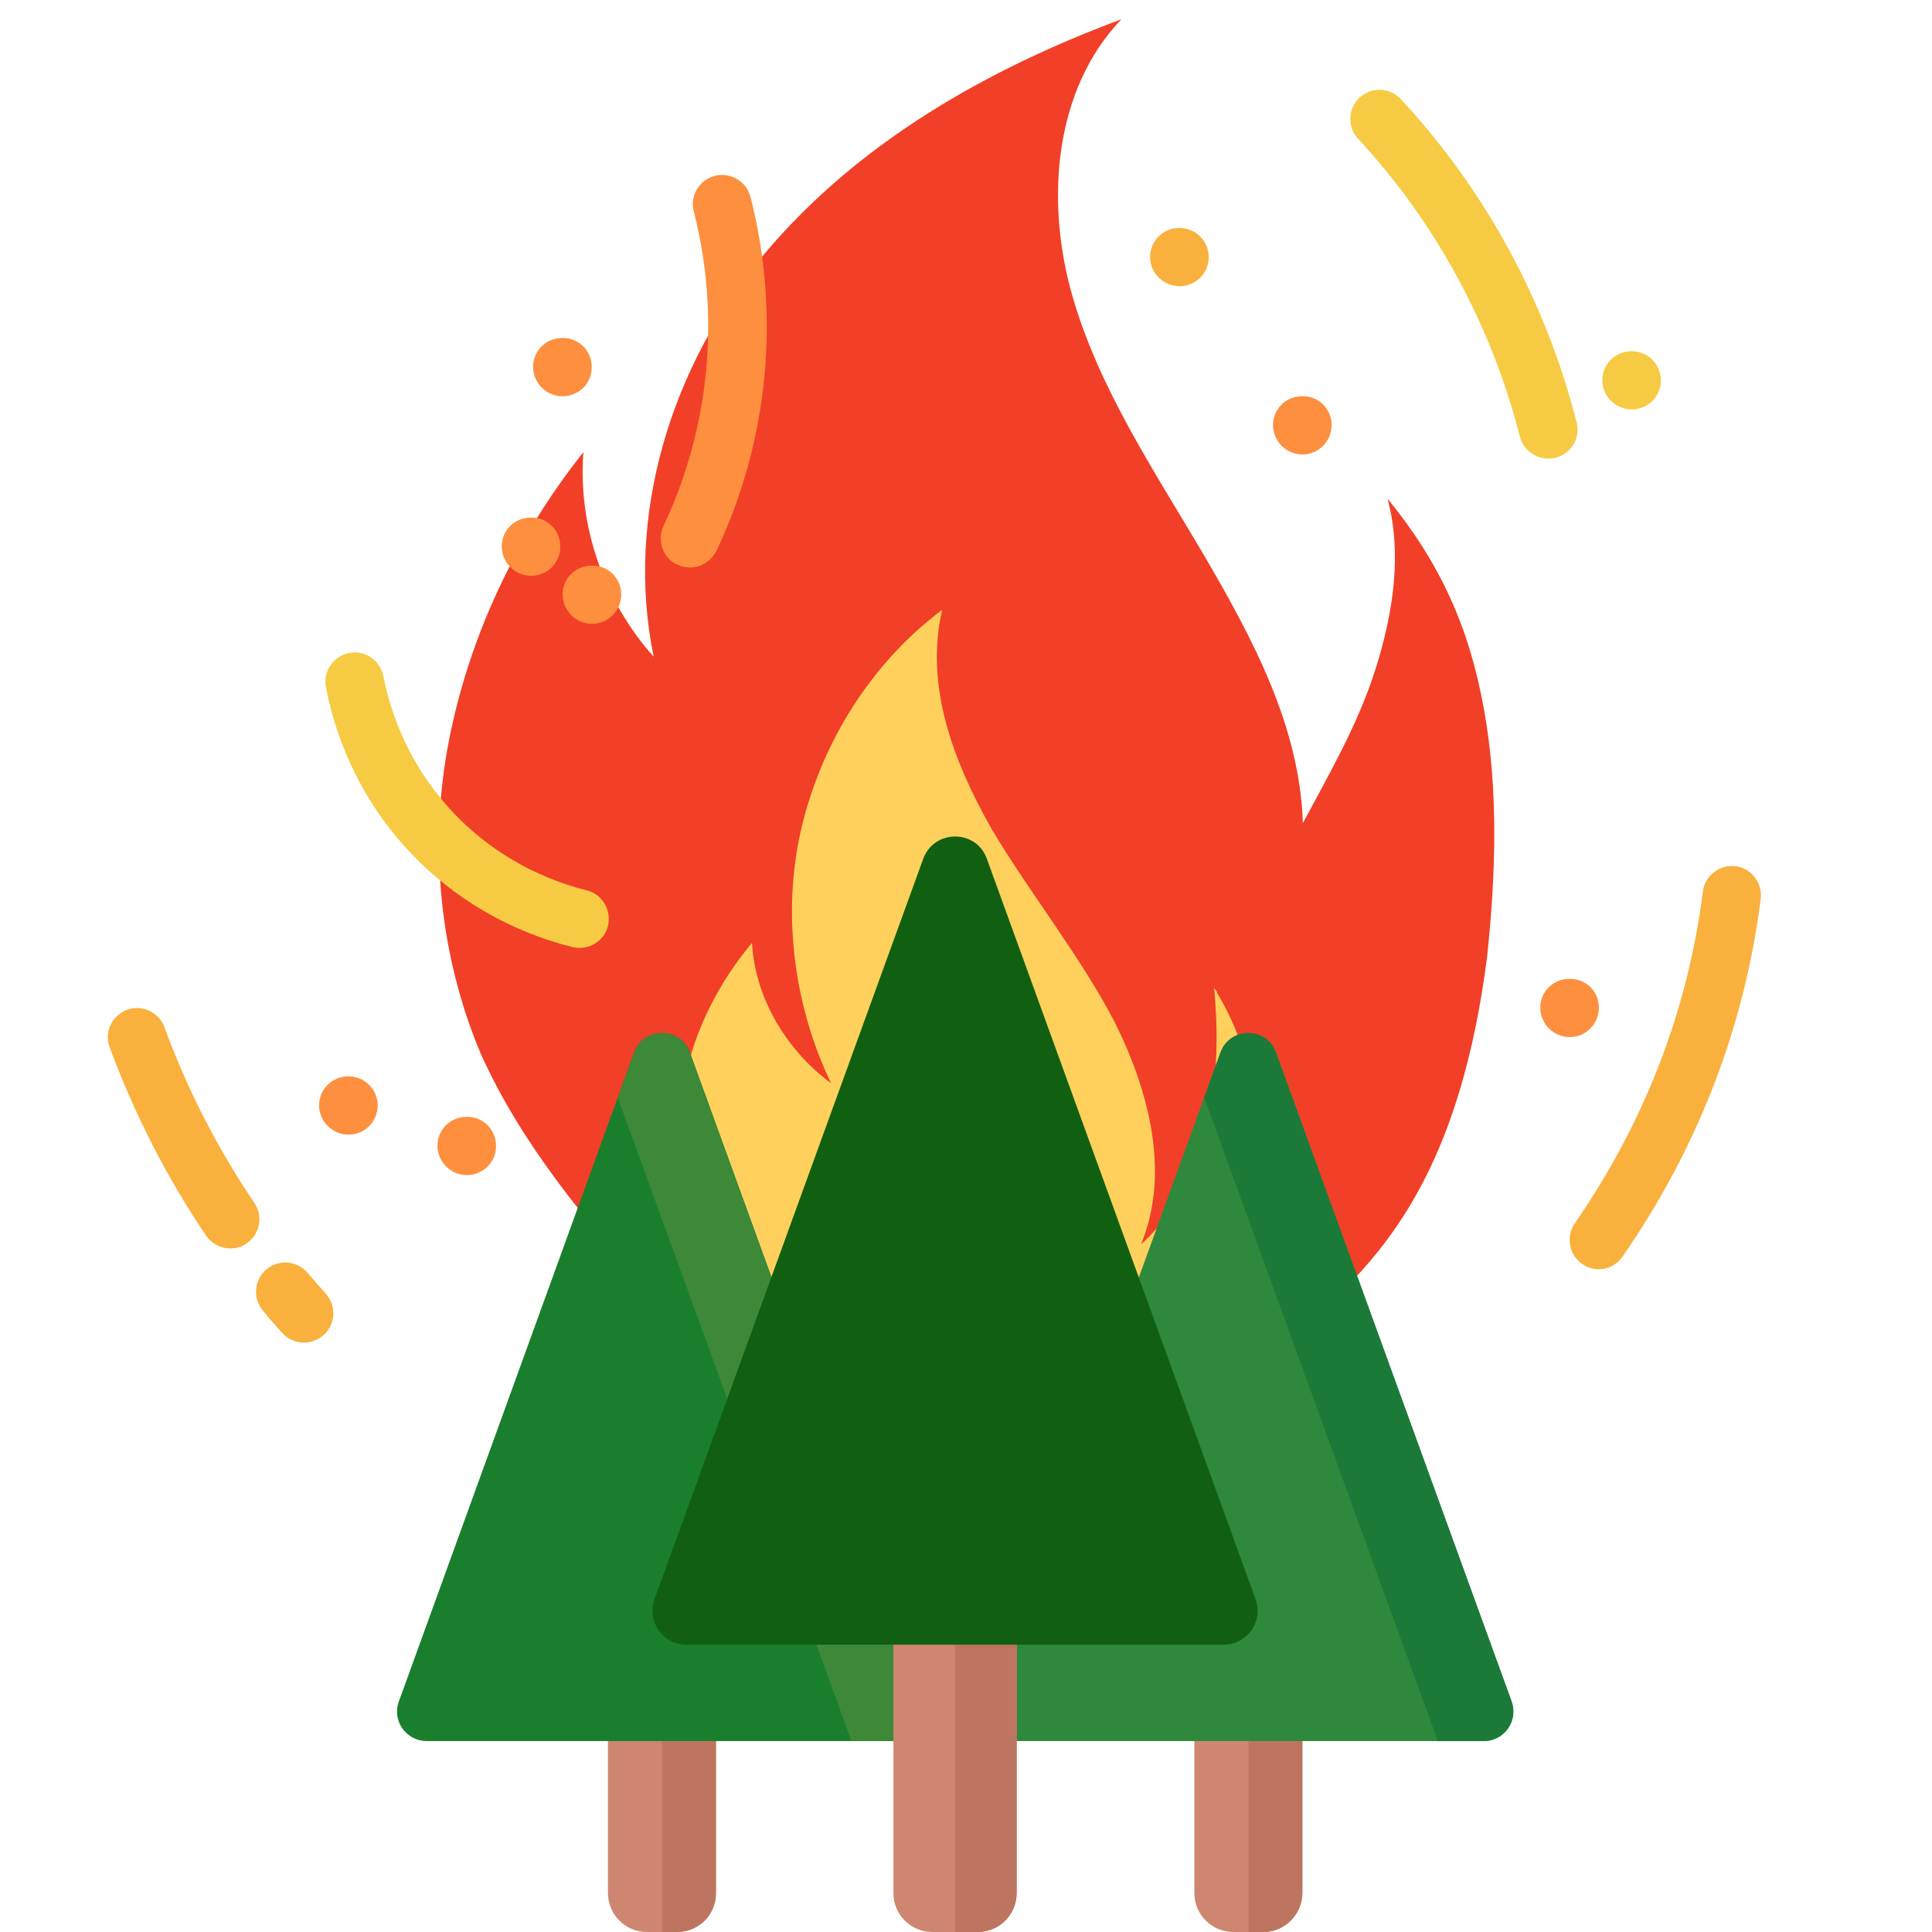 <?xml version="1.0" encoding="utf-8"?>
<!-- Generator: Adobe Illustrator 22.1.0, SVG Export Plug-In . SVG Version: 6.00 Build 0)  -->
<svg version="1.1" id="Layer_1" xmlns="http://www.w3.org/2000/svg" xmlns:xlink="http://www.w3.org/1999/xlink" x="0px" y="0px"
	 viewBox="0 0 511 511" style="enable-background:new 0 0 511 511;" xml:space="preserve">
<style type="text/css">
	.st0{fill:#F23F27;}
	.st1{fill:#FFD15C;}
	.st2{fill:#FAB03C;}
	.st3{fill:#F6CB43;}
	.st4{fill:#FD8F3E;}
	.st5{fill:#CF8671;}
	.st6{fill:#BE7560;}
	.st7{fill:#2E893D;}
	.st8{fill:#1C7A39;}
	.st9{fill:#197F2C;}
	.st10{fill:#3E8938;}
	.st11{fill:#116011;}
</style>
<g>
	<path class="st0" d="M172,342.2c-17-19.3-34-39.4-44.8-63.4c-10.8-25.5-13.9-54.9-8.5-82.7s17.8-54.1,35.6-76.5
		c-1.5,19.3,5.4,39.4,18.6,54.1c-7.7-37.1,4.6-77.3,29.4-106.7s58.8-48.7,94.3-61.9c-17.8,18.6-20.1,47.9-13.1,72.7
		c7,24.7,21.6,46.4,34.8,68.8c13.1,22.4,25.5,45.6,26.3,71.1c7-13.1,14.7-26.3,19.3-41c4.6-14.7,7-30.2,3.1-44.8
		c13.9,17,21.6,34,25.5,55.7c3.9,21.6,3.1,44.1,0.8,65.7c-3.1,24-9.3,48.7-22.4,68.8c-15.5,24-40.2,41-67.3,50.3
		C255.5,380.9,208.3,373.9,172,342.2z"/>
	<path class="st1" d="M230.7,370.8c63.4,24.7,126-50.3,91.2-108.2c0-0.8-0.8-0.8-0.8-1.5c3.1,31.7-4.6,54.9-19.3,68
		c7.7-18.6,2.3-40.2-7-58.8c-9.3-17.8-22.4-34-32.5-51c-10.1-17.8-17.8-37.9-13.1-58c-18.6,13.9-31.7,34.8-37.1,57.2
		s-2.3,47.2,7.7,68c-11.6-8.5-20.1-22.4-20.9-37.1c-12.4,14.7-20.1,34-19.3,53.3C179.7,333,203.7,360,230.7,370.8z"/>
</g>
<path class="st2" d="M422.9,335.7c-1.5,0-3-0.4-4.4-1.4c-3.5-2.4-4.4-7.2-2-10.7c18.5-26.8,29.9-56.3,33.9-87.8
	c0.5-4.2,4.4-7.2,8.6-6.7c4.2,0.5,7.2,4.4,6.7,8.6c-4.3,34-16.6,65.8-36.5,94.6C427.7,334.5,425.3,335.7,422.9,335.7z"/>
<path class="st3" d="M409.5,121.3c-3.4,0-6.6-2.3-7.5-5.8c-7.5-29.4-22.3-56.7-42.8-78.8c-2.9-3.1-2.7-8,0.4-10.9
	c3.1-2.9,8-2.7,10.9,0.4c22.3,24,38.4,53.6,46.5,85.5c1.1,4.1-1.4,8.3-5.6,9.4C410.7,121.2,410.1,121.3,409.5,121.3z"/>
<path class="st4" d="M182.5,150.1c-1.1,0-2.2-0.2-3.3-0.7c-3.9-1.8-5.5-6.4-3.7-10.3c12.2-25.9,15.1-55.4,8-83.2
	c-1.1-4.1,1.4-8.3,5.6-9.4c4.1-1,8.3,1.4,9.4,5.6c8,31.2,4.8,64.5-9,93.6C188.1,148.4,185.4,150.1,182.5,150.1z"/>
<path class="st2" d="M60.9,330.2c-2.5,0-4.9-1.2-6.4-3.4c-10.5-15.5-19-32.3-25.5-49.8c-1.5-4,0.6-8.4,4.6-9.9
	c4-1.5,8.4,0.6,9.9,4.6c6,16.4,14,32,23.8,46.5c2.4,3.5,1.4,8.3-2.1,10.7C63.9,329.8,62.4,330.2,60.9,330.2z"/>
<path class="st2" d="M80.3,355.1c-2.1,0-4.2-0.9-5.7-2.6c-1.7-1.9-3.5-3.9-5.1-5.9c-2.7-3.3-2.3-8.1,1-10.9c3.3-2.7,8.1-2.3,10.9,1
	c1.6,1.9,3.2,3.7,4.8,5.5c2.8,3.2,2.6,8-0.6,10.9C84,354.5,82.2,355.1,80.3,355.1z"/>
<path class="st3" d="M86.2,181.8c-0.8-4.2,1.9-8.2,6.1-9.1c4.2-0.8,8.2,1.9,9.1,6.1c5.5,28,26.1,49.7,53.8,56.7
	c4.1,1,6.6,5.2,5.6,9.4c-1,4.1-5.2,6.6-9.4,5.6C117.8,242,92.8,215.7,86.2,181.8z"/>
<path class="st5" d="M334.2,511h-8c-5.7,0-10.3-4.6-10.3-10.3v-51.8h28.5v51.8C344.4,506.4,339.8,511,334.2,511z"/>
<path class="st6" d="M334.2,511h-4v-62.1h14.3v51.8C344.4,506.4,339.8,511,334.2,511z"/>
<path class="st7" d="M322.8,278.4L260.5,450c-1.9,5.1,1.9,10.5,7.4,10.5h124.5c5.4,0,9.2-5.4,7.4-10.5l-62.3-171.6
	C335,271.5,325.3,271.5,322.8,278.4z"/>
<path class="st8" d="M392.5,460.5h-12.3c-0.1-0.4-0.2-0.7-0.3-1.1l-61.4-169.1l4.3-11.9c2.5-6.9,12.2-6.9,14.7,0L399.8,450
	C401.7,455.1,397.9,460.5,392.5,460.5z"/>
<path class="st5" d="M179.1,511h-8c-5.7,0-10.3-4.6-10.3-10.3v-51.8h28.5v51.8C189.4,506.4,184.8,511,179.1,511z"/>
<path class="st6" d="M179.1,511h-4v-62.1h14.3v51.8C189.4,506.4,184.8,511,179.1,511z"/>
<path class="st9" d="M167.7,278.4L105.5,450c-1.9,5.1,1.9,10.5,7.4,10.5h124.5c5.4,0,9.2-5.4,7.4-10.5l-62.3-171.6
	C180,271.5,170.2,271.5,167.7,278.4z"/>
<path class="st10" d="M237.4,460.5h-12.3c-0.1-0.4-0.2-0.7-0.3-1.1l-61.4-169.1l4.3-11.9c2.5-6.9,12.2-6.9,14.7,0L244.7,450
	C246.6,455.1,242.8,460.5,237.4,460.5z"/>
<path class="st5" d="M258.6,511h-12c-5.7,0-10.3-4.6-10.3-10.3v-78.9h32.6v78.9C268.9,506.4,264.3,511,258.6,511z"/>
<path class="st6" d="M258.6,511h-6v-89.2h16.3v78.9C268.9,506.4,264.3,511,258.6,511z"/>
<path class="st11" d="M244.2,227.1L173.1,423c-2.1,5.8,2.2,12,8.4,12h142.2c6.2,0,10.5-6.2,8.4-12L261,227.1
	C258.2,219.3,247.1,219.3,244.2,227.1z"/>
<path class="st4" d="M92.2,300.1c-4.3,0-7.8-3.5-7.8-7.7c0-4.3,3.4-7.7,7.7-7.7h0.1c4.3,0,7.7,3.5,7.7,7.7
	C99.9,296.6,96.5,300.1,92.2,300.1z"/>
<path class="st4" d="M123.5,310.8C123.5,310.8,123.5,310.8,123.5,310.8c-4.3,0-7.8-3.5-7.8-7.8c0-4.2,3.4-7.6,7.7-7.6h0.1h0.1
	c4.3,0,7.7,3.5,7.6,7.8C131.2,307.4,127.7,310.8,123.5,310.8z"/>
<path class="st2" d="M312,75.7c-4.3,0-7.8-3.5-7.8-7.7c0-4.3,3.4-7.7,7.7-7.7h0.1c4.3,0,7.7,3.5,7.7,7.7
	C319.7,72.2,316.3,75.7,312,75.7z"/>
<path class="st3" d="M431.6,108.3c-4.3,0-7.8-3.5-7.8-7.7c0-4.3,3.4-7.7,7.7-7.7h0.1c4.3,0,7.7,3.5,7.7,7.7
	C439.3,104.9,435.8,108.3,431.6,108.3z"/>
<g>
	<path class="st4" d="M156.6,165C156.5,165,156.5,165,156.6,165c-4.3,0-7.8-3.5-7.8-7.8c0-4.2,3.4-7.6,7.7-7.6h0.1h0.1
		c4.3,0,7.7,3.5,7.6,7.8C164.2,161.6,160.8,165,156.6,165z"/>
	<path class="st4" d="M140.5,152.3C140.5,152.3,140.5,152.3,140.5,152.3c-4.3,0-7.8-3.5-7.8-7.8c0-4.2,3.4-7.6,7.7-7.6h0.1h0.1
		c4.3,0,7.7,3.5,7.6,7.8C148.2,148.9,144.7,152.3,140.5,152.3z"/>
</g>
<path class="st4" d="M344.5,120.2C344.4,120.2,344.4,120.2,344.5,120.2c-4.3,0-7.8-3.5-7.8-7.8c0-4.2,3.4-7.6,7.7-7.6h0.1h0.1
	c4.3,0,7.7,3.5,7.6,7.8C352.1,116.8,348.7,120.2,344.5,120.2z"/>
<path class="st4" d="M415.2,274.3C415.2,274.3,415.1,274.3,415.2,274.3c-4.3,0-7.8-3.5-7.8-7.8c0-4.2,3.4-7.6,7.7-7.6h0.1h0.1
	c4.3,0,7.7,3.5,7.6,7.8C422.8,270.9,419.4,274.3,415.2,274.3z"/>
<path class="st4" d="M148.8,104.8C148.8,104.8,148.8,104.8,148.8,104.8c-4.3,0-7.8-3.5-7.8-7.8c0-4.2,3.4-7.6,7.7-7.6h0.1h0.1
	c4.3,0,7.7,3.5,7.6,7.8C156.5,101.4,153.1,104.8,148.8,104.8z"/>
</svg>
